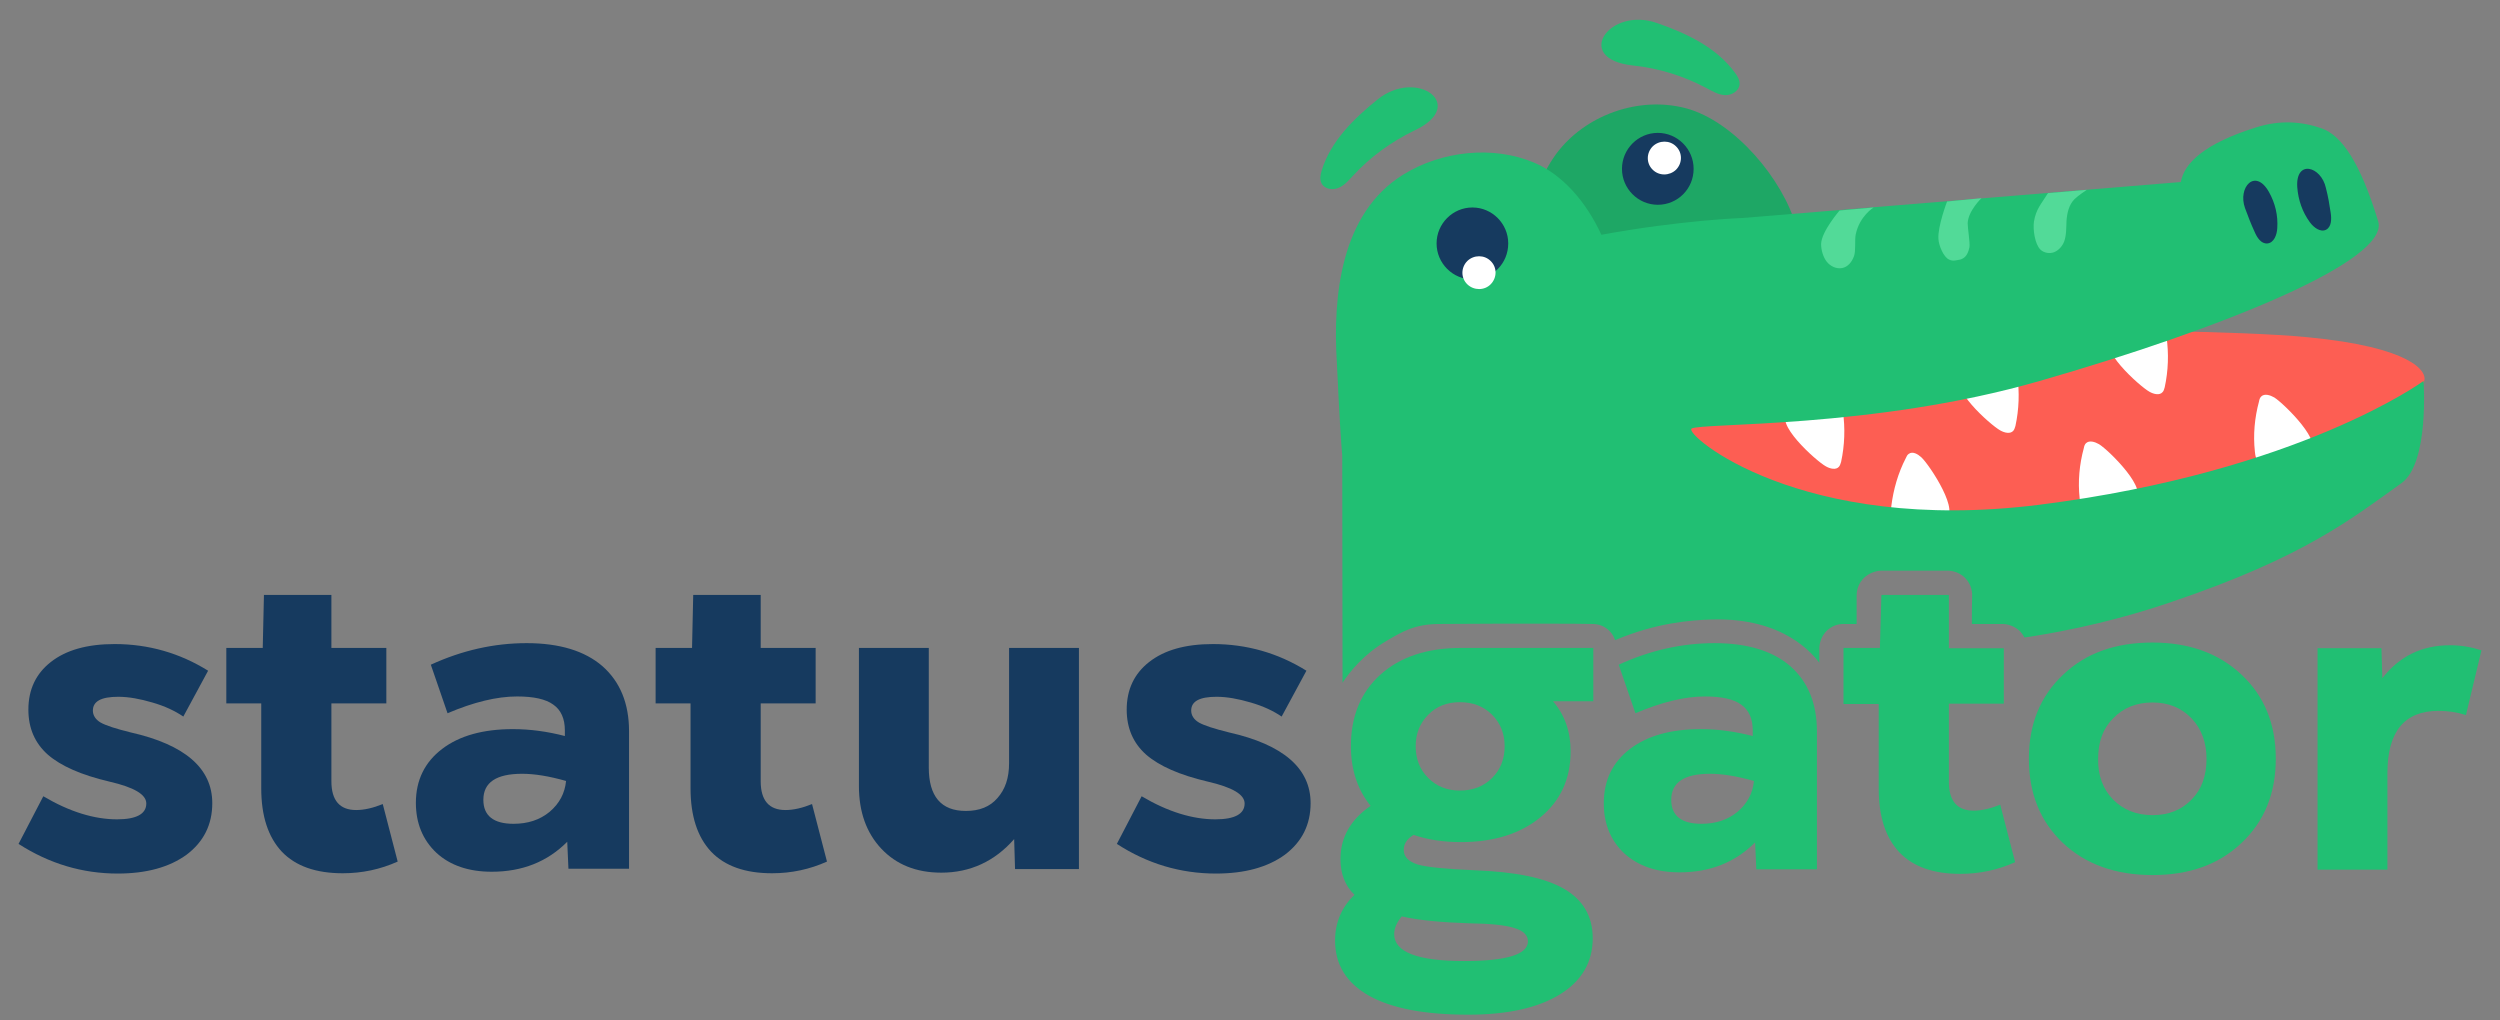 <svg width="125" height="51" viewBox="0 0 125 51" fill="none" xmlns="http://www.w3.org/2000/svg">
<rect x="0" y="0" width="125" height="51" fill="#808080" stroke="none"/>
<path d="M84.308 5.416C81.95 4.787 79.248 5.745 77.8 7.708C76.994 8.817 76.576 10.15 76.442 11.513C76.337 12.592 76.442 13.745 76.964 14.674C77.322 15.319 77.845 15.843 78.427 16.277C80.009 17.461 82.054 17.985 84.01 17.73C86.935 17.356 90.757 14.764 89.816 11.348C89.159 8.966 86.711 6.06 84.308 5.416Z" fill="#1EA765"/>
<path d="M82.89 10.239C81.905 10.239 81.099 9.431 81.099 8.442C81.099 7.453 81.905 6.644 82.89 6.644C83.875 6.644 84.681 7.453 84.681 8.442C84.681 9.446 83.875 10.239 82.89 10.239Z" fill="#163A5F"/>
<path d="M82.636 8.487C82.308 8.172 82.308 7.648 82.636 7.318C82.965 7.003 83.487 7.003 83.801 7.318C84.129 7.633 84.129 8.157 83.801 8.487C83.472 8.801 82.95 8.801 82.636 8.487Z" fill="white"/>
<path d="M70.724 6.524C69.575 7.079 68.515 7.843 67.65 8.786C67.426 9.026 67.217 9.281 66.903 9.401C66.605 9.521 66.202 9.446 66.067 9.146C65.978 8.951 66.022 8.742 66.082 8.532C66.53 7.064 67.694 5.925 68.888 4.966C70.859 3.393 73.411 5.266 70.724 6.524Z" fill="#21BF73"/>
<path d="M81.636 3.273C82.935 3.408 84.189 3.797 85.338 4.412C85.622 4.562 85.92 4.741 86.249 4.756C86.577 4.771 86.935 4.562 86.98 4.232C86.995 4.022 86.89 3.827 86.756 3.648C85.831 2.374 84.338 1.67 82.875 1.161C80.472 0.292 78.621 2.944 81.636 3.273Z" fill="#21BF73"/>
<path d="M84.084 20.847C84.293 20.802 104.131 16.517 104.131 16.517C104.131 16.517 111.803 16.517 115.386 16.862C120.565 17.356 121.386 18.57 121.207 19.064C120.521 21.012 104.176 26.15 104.176 26.15L81.561 25.925L84.084 20.847Z" fill="#FD5E53"/>
<path d="M113.714 19.873C113.505 19.753 113.221 19.663 113.057 19.828C112.997 19.888 112.967 19.977 112.952 20.067C112.729 20.891 112.654 21.745 112.743 22.569C112.758 22.794 112.818 23.034 112.997 23.169C113.146 23.259 113.341 23.258 113.505 23.229C114.176 23.139 114.818 22.944 115.43 22.659C116.311 22.24 114.191 20.172 113.714 19.873Z" fill="white"/>
<path d="M91.294 23.318C91.503 23.438 91.801 23.513 91.951 23.333C92.01 23.258 92.025 23.183 92.055 23.094C92.234 22.27 92.264 21.401 92.145 20.577C92.115 20.352 92.055 20.112 91.861 19.992C91.712 19.903 91.518 19.918 91.354 19.962C90.697 20.082 90.055 20.307 89.458 20.622C88.592 21.056 90.801 23.049 91.294 23.318Z" fill="white"/>
<path d="M100.011 21.52C100.22 21.64 100.519 21.715 100.668 21.535C100.728 21.46 100.742 21.386 100.772 21.296C100.951 20.472 100.981 19.603 100.862 18.779C100.832 18.554 100.772 18.314 100.578 18.195C100.429 18.105 100.235 18.12 100.071 18.165C99.414 18.285 98.772 18.509 98.175 18.824C97.309 19.273 99.519 21.251 100.011 21.52Z" fill="white"/>
<path d="M96.071 22.869C95.891 22.704 95.638 22.554 95.444 22.689C95.369 22.734 95.324 22.824 95.294 22.899C94.906 23.648 94.668 24.472 94.563 25.326C94.533 25.55 94.533 25.805 94.697 25.955C94.817 26.075 95.011 26.105 95.19 26.12C95.862 26.165 96.533 26.12 97.19 25.955C98.116 25.73 96.489 23.258 96.071 22.869Z" fill="white"/>
<path d="M104.952 22.21C104.743 22.09 104.459 22 104.295 22.165C104.236 22.225 104.206 22.314 104.191 22.404C103.967 23.228 103.892 24.082 103.982 24.906C103.997 25.131 104.056 25.371 104.236 25.506C104.385 25.595 104.579 25.595 104.743 25.565C105.415 25.476 106.057 25.281 106.669 24.996C107.564 24.607 105.445 22.509 104.952 22.21Z" fill="white"/>
<path d="M107.474 19.588C107.683 19.708 107.982 19.783 108.131 19.603C108.191 19.543 108.206 19.453 108.236 19.363C108.415 18.539 108.445 17.67 108.325 16.846C108.295 16.622 108.236 16.382 108.042 16.262C107.892 16.172 107.698 16.187 107.534 16.232C106.877 16.352 106.236 16.577 105.638 16.891C104.773 17.326 106.982 19.318 107.474 19.588Z" fill="white"/>
<path d="M66.843 18.135C66.634 14.809 67.037 10.674 70.142 8.742C72.098 7.528 74.665 7.274 76.695 8.128C78.128 8.727 79.307 10.09 80.069 11.738C84.084 11.004 87.129 10.899 87.129 10.899C87.129 10.899 100.877 9.775 109.042 9.101C109.206 8.143 110.251 7.169 112.788 6.375C113.997 5.985 115.102 6.075 116.087 6.42C117.102 6.779 118.028 8.172 118.908 11.064C119.505 13.026 111.102 16.427 101.981 19.049C93.667 21.446 85.009 21.131 84.576 21.431C84.188 21.701 89.965 26.749 101.981 25.236C114.997 23.588 121.177 19.049 121.177 19.049C121.177 19.049 121.476 23.154 120.073 24.157C117.654 25.88 115.251 27.843 108.594 30.09C107.235 30.555 104.862 31.289 101.817 31.783C101.563 31.828 101.369 31.858 101.22 31.873C101.16 31.768 101.071 31.603 100.892 31.468C100.578 31.229 100.25 31.199 100.13 31.199C99.623 31.199 99.115 31.199 98.593 31.199C98.593 30.719 98.593 30.24 98.608 29.745C98.608 29.656 98.593 29.236 98.264 28.907C97.891 28.517 97.414 28.532 97.339 28.532C96.249 28.532 95.145 28.532 94.055 28.532C93.98 28.532 93.488 28.562 93.13 28.966C92.831 29.311 92.831 29.701 92.831 29.805C92.831 30.27 92.831 30.734 92.831 31.199C92.607 31.199 92.383 31.199 92.159 31.199C92.055 31.199 91.697 31.214 91.383 31.498C90.98 31.843 90.965 32.352 90.965 32.427C90.965 32.667 90.965 32.892 90.965 33.131C90.652 32.742 89.219 30.869 85.592 30.974C84.547 31.004 82.8 31.139 80.755 32.008C80.725 31.918 80.606 31.588 80.263 31.378C80.009 31.214 79.74 31.199 79.636 31.199C79.054 31.184 76.068 31.169 71.978 31.199C70.754 31.199 70.127 31.573 69.336 32.038C68.202 32.697 67.5 33.566 67.127 34.135C67.127 34.045 67.127 33.955 67.127 33.85C67.127 30.165 67.112 26.48 67.112 22.779C67.082 22.48 67.052 21.97 67.008 21.326C66.903 19.588 66.858 18.255 66.843 18.135Z" fill="#21BF73"/>
<path d="M91.98 10.524C91.98 10.524 91.07 11.573 91.055 12.202C91.055 12.502 91.159 12.861 91.338 13.086C91.517 13.311 91.816 13.461 92.115 13.401C92.398 13.341 92.592 13.101 92.697 12.816C92.801 12.547 92.727 12.008 92.786 11.723C92.98 10.794 93.682 10.374 93.682 10.374L91.98 10.524Z" fill="#52DA98"/>
<path d="M97.354 10.075C97.354 10.075 96.877 11.318 96.921 11.948C96.936 12.262 97.175 12.861 97.459 12.981C97.578 13.041 97.713 13.041 97.832 13.011C97.936 12.996 98.056 12.981 98.145 12.921C98.34 12.816 98.429 12.577 98.474 12.352C98.504 12.127 98.384 11.408 98.384 11.169C98.399 10.554 99.071 9.91 99.071 9.91L97.354 10.075Z" fill="#52DA98"/>
<path d="M102.4 9.655C102.057 10.209 101.803 10.449 101.698 11.078C101.639 11.468 101.743 12.217 102.027 12.486C102.206 12.651 102.489 12.696 102.713 12.606C102.937 12.516 103.116 12.307 103.206 12.082C103.325 11.752 103.31 11.393 103.325 11.048C103.355 10.644 103.445 10.239 103.728 9.955C103.893 9.79 104.34 9.49 104.34 9.49L102.4 9.655Z" fill="#52DA98"/>
<path d="M73.62 13.97C72.635 13.97 71.829 13.161 71.829 12.172C71.829 11.184 72.635 10.374 73.62 10.374C74.606 10.374 75.412 11.184 75.412 12.172C75.412 13.176 74.62 13.97 73.62 13.97Z" fill="#163A5F"/>
<path d="M73.367 14.217C73.038 13.902 73.038 13.378 73.367 13.049C73.695 12.734 74.218 12.734 74.531 13.049C74.86 13.363 74.86 13.887 74.531 14.217C74.218 14.532 73.695 14.532 73.367 14.217Z" fill="white"/>
<path d="M113.445 9.596C113.759 10.15 113.908 10.779 113.863 11.408C113.848 11.738 113.699 12.142 113.37 12.172C113.057 12.202 112.848 11.873 112.729 11.588C112.549 11.198 112.4 10.809 112.251 10.405C111.878 9.371 112.758 8.382 113.445 9.596Z" fill="#163A5F"/>
<path d="M114.863 9.356C114.908 9.985 115.117 10.599 115.49 11.108C115.684 11.378 116.028 11.633 116.311 11.483C116.58 11.333 116.58 10.944 116.535 10.644C116.475 10.225 116.401 9.805 116.296 9.401C116.058 8.307 114.774 7.962 114.863 9.356Z" fill="#163A5F"/>
<path d="M66.754 47.034C66.754 46.12 67.082 45.356 67.724 44.742C67.246 44.277 67.023 43.678 67.023 42.959C67.023 41.865 67.53 40.981 68.53 40.292C67.873 39.483 67.545 38.479 67.545 37.311C67.545 35.813 68.038 34.614 69.023 33.73C70.008 32.846 71.351 32.397 73.038 32.397H79.666V35.064H77.65C78.233 35.738 78.531 36.577 78.531 37.566C78.531 38.944 78.024 40.037 77.024 40.861C76.023 41.685 74.695 42.105 73.038 42.105C72.172 42.105 71.381 41.985 70.68 41.745C70.351 41.94 70.187 42.195 70.187 42.494C70.187 42.839 70.426 43.079 70.889 43.228C71.381 43.363 72.322 43.453 73.725 43.513C75.755 43.588 77.248 43.888 78.203 44.442C79.158 44.996 79.636 45.82 79.636 46.914C79.636 48.112 79.084 49.056 77.979 49.73C76.874 50.404 75.352 50.734 73.411 50.734C71.232 50.734 69.59 50.419 68.456 49.79C67.321 49.146 66.754 48.232 66.754 47.034ZM70.784 37.311C70.784 37.955 70.993 38.479 71.411 38.899C71.829 39.318 72.352 39.528 72.993 39.528C73.65 39.528 74.188 39.318 74.605 38.899C75.023 38.479 75.232 37.955 75.232 37.311C75.232 36.682 75.023 36.157 74.605 35.738C74.188 35.318 73.65 35.109 72.993 35.109C72.352 35.109 71.814 35.318 71.411 35.738C70.993 36.157 70.784 36.682 70.784 37.311ZM69.709 46.704C69.709 47.603 70.874 48.052 73.202 48.052C75.337 48.052 76.397 47.723 76.397 47.064C76.397 46.764 76.173 46.539 75.725 46.404C75.277 46.255 74.516 46.18 73.456 46.165C72.068 46.12 70.948 46.015 70.083 45.82C69.844 46.12 69.709 46.404 69.709 46.704Z" fill="#21BF73"/>
<path d="M81.502 37.445C82.368 36.786 83.547 36.456 85.04 36.456C85.906 36.456 86.756 36.576 87.637 36.801V36.516C87.637 35.932 87.443 35.498 87.055 35.228C86.682 34.958 86.085 34.823 85.249 34.823C84.234 34.823 83.069 35.108 81.771 35.662L80.935 33.235C82.502 32.516 84.099 32.157 85.726 32.157C87.368 32.157 88.637 32.546 89.518 33.31C90.398 34.089 90.846 35.168 90.846 36.576V43.468H87.816L87.756 42.119C86.756 43.123 85.502 43.617 83.98 43.617C82.831 43.617 81.92 43.303 81.218 42.674C80.532 42.029 80.189 41.19 80.189 40.172C80.189 39.003 80.636 38.104 81.502 37.445ZM83.562 39.992C83.562 40.786 84.07 41.19 85.07 41.19C85.786 41.19 86.383 40.996 86.876 40.591C87.368 40.172 87.637 39.662 87.697 39.048C86.846 38.808 86.129 38.689 85.502 38.689C84.204 38.689 83.562 39.123 83.562 39.992Z" fill="#21BF73"/>
<path d="M92.174 35.169V32.397H93.995L94.07 29.746H97.444V32.412H100.19V35.184H97.444V39.094C97.444 40.053 97.861 40.532 98.682 40.532C99.085 40.532 99.533 40.427 100.011 40.233L100.757 43.109C99.891 43.498 98.981 43.693 98.011 43.693C96.667 43.693 95.652 43.334 94.966 42.614C94.279 41.88 93.936 40.832 93.936 39.438V35.199H92.174V35.169Z" fill="#21BF73"/>
<path d="M103.161 33.73C104.295 32.652 105.773 32.127 107.624 32.127C109.46 32.127 110.938 32.667 112.072 33.73C113.222 34.809 113.789 36.202 113.789 37.94C113.789 39.663 113.222 41.071 112.072 42.15C110.938 43.229 109.46 43.753 107.624 43.753C105.773 43.753 104.28 43.214 103.146 42.15C102.012 41.071 101.444 39.678 101.444 37.94C101.444 36.202 102.012 34.809 103.161 33.73ZM105.654 39.978C106.161 40.487 106.818 40.757 107.624 40.757C108.43 40.757 109.072 40.502 109.579 39.978C110.087 39.468 110.326 38.779 110.326 37.94C110.326 37.116 110.072 36.442 109.579 35.918C109.072 35.393 108.43 35.124 107.624 35.124C106.818 35.124 106.161 35.393 105.654 35.918C105.146 36.427 104.907 37.101 104.907 37.94C104.892 38.779 105.146 39.453 105.654 39.978Z" fill="#21BF73"/>
<path d="M119.072 32.411L119.117 33.91C119.968 32.816 121.087 32.262 122.505 32.262C123.043 32.262 123.565 32.352 124.073 32.516L123.297 35.752C122.819 35.602 122.371 35.543 121.923 35.543C120.222 35.543 119.371 36.576 119.371 38.659V43.483H115.878V32.411H119.072Z" fill="#21BF73"/>
<path d="M0.927 42.195L2.166 39.813C3.479 40.592 4.718 40.967 5.853 40.967C6.823 40.967 7.315 40.697 7.315 40.173C7.315 39.723 6.703 39.364 5.465 39.079C4.061 38.749 3.046 38.3 2.39 37.731C1.748 37.161 1.419 36.412 1.419 35.483C1.419 34.48 1.793 33.686 2.539 33.102C3.3 32.502 4.36 32.203 5.733 32.203C7.42 32.203 8.987 32.652 10.405 33.536L9.166 35.828C8.748 35.544 8.241 35.304 7.614 35.124C7.002 34.944 6.435 34.839 5.912 34.839C5.061 34.839 4.644 35.064 4.644 35.529C4.644 35.768 4.778 35.978 5.032 36.128C5.3 36.278 5.808 36.442 6.539 36.622C9.256 37.236 10.614 38.42 10.614 40.158C10.614 41.236 10.181 42.09 9.331 42.734C8.465 43.364 7.315 43.678 5.882 43.678C4.121 43.678 2.464 43.184 0.927 42.195Z" fill="#163A5F"/>
<path d="M11.316 35.169V32.397H13.137L13.197 29.746H16.57V32.397H19.317V35.169H16.57V39.064C16.57 40.023 16.988 40.502 17.809 40.502C18.212 40.502 18.66 40.397 19.138 40.203L19.884 43.079C19.018 43.468 18.108 43.663 17.137 43.663C15.794 43.663 14.779 43.304 14.092 42.585C13.406 41.85 13.062 40.802 13.062 39.408V35.169H11.316Z" fill="#163A5F"/>
<path d="M22.108 37.445C22.974 36.786 24.153 36.456 25.646 36.456C26.511 36.456 27.377 36.576 28.243 36.801V36.516C28.243 35.932 28.049 35.498 27.661 35.228C27.288 34.958 26.691 34.823 25.855 34.823C24.84 34.823 23.675 35.108 22.377 35.662L21.541 33.235C23.108 32.516 24.705 32.157 26.332 32.157C27.974 32.157 29.243 32.546 30.124 33.31C31.004 34.089 31.452 35.168 31.452 36.561V43.438H28.422L28.362 42.089C27.362 43.093 26.108 43.587 24.586 43.587C23.436 43.587 22.511 43.273 21.824 42.644C21.138 41.999 20.794 41.16 20.794 40.142C20.794 39.003 21.242 38.104 22.108 37.445ZM24.168 39.992C24.168 40.786 24.675 41.19 25.675 41.19C26.392 41.19 26.989 40.996 27.482 40.591C27.974 40.172 28.243 39.662 28.303 39.048C27.452 38.808 26.735 38.689 26.108 38.689C24.81 38.689 24.168 39.123 24.168 39.992Z" fill="#163A5F"/>
<path d="M32.781 35.169V32.397H34.602L34.661 29.746H38.035V32.397H40.782V35.169H38.035V39.064C38.035 40.023 38.453 40.502 39.274 40.502C39.677 40.502 40.125 40.397 40.602 40.203L41.349 43.079C40.483 43.468 39.572 43.663 38.602 43.663C37.259 43.663 36.244 43.304 35.557 42.585C34.87 41.85 34.527 40.802 34.527 39.408V35.169H32.781Z" fill="#163A5F"/>
<path d="M42.946 32.397H46.439V38.374C46.439 39.813 47.051 40.547 48.29 40.547C48.976 40.547 49.499 40.337 49.872 39.903C50.26 39.468 50.454 38.899 50.454 38.165V32.397H53.947V43.453H50.752L50.708 41.955C49.737 43.064 48.514 43.633 47.066 43.633C45.812 43.633 44.812 43.228 44.065 42.434C43.319 41.64 42.946 40.592 42.946 39.303V32.397Z" fill="#163A5F"/>
<path d="M55.843 42.195L57.082 39.813C58.395 40.592 59.634 40.967 60.769 40.967C61.739 40.967 62.231 40.697 62.231 40.173C62.231 39.723 61.62 39.364 60.381 39.079C58.977 38.749 57.962 38.3 57.306 37.731C56.664 37.161 56.335 36.412 56.335 35.483C56.335 34.48 56.709 33.686 57.455 33.102C58.216 32.502 59.276 32.203 60.649 32.203C62.336 32.203 63.903 32.652 65.321 33.536L64.082 35.828C63.664 35.544 63.157 35.304 62.53 35.124C61.918 34.944 61.351 34.839 60.828 34.839C59.977 34.839 59.56 35.064 59.56 35.529C59.56 35.768 59.694 35.978 59.948 36.128C60.216 36.278 60.724 36.442 61.455 36.622C64.172 37.236 65.53 38.42 65.53 40.158C65.53 41.236 65.097 42.09 64.247 42.734C63.381 43.364 62.231 43.678 60.798 43.678C59.022 43.678 57.365 43.184 55.843 42.195Z" fill="#163A5F"/>
</svg>
